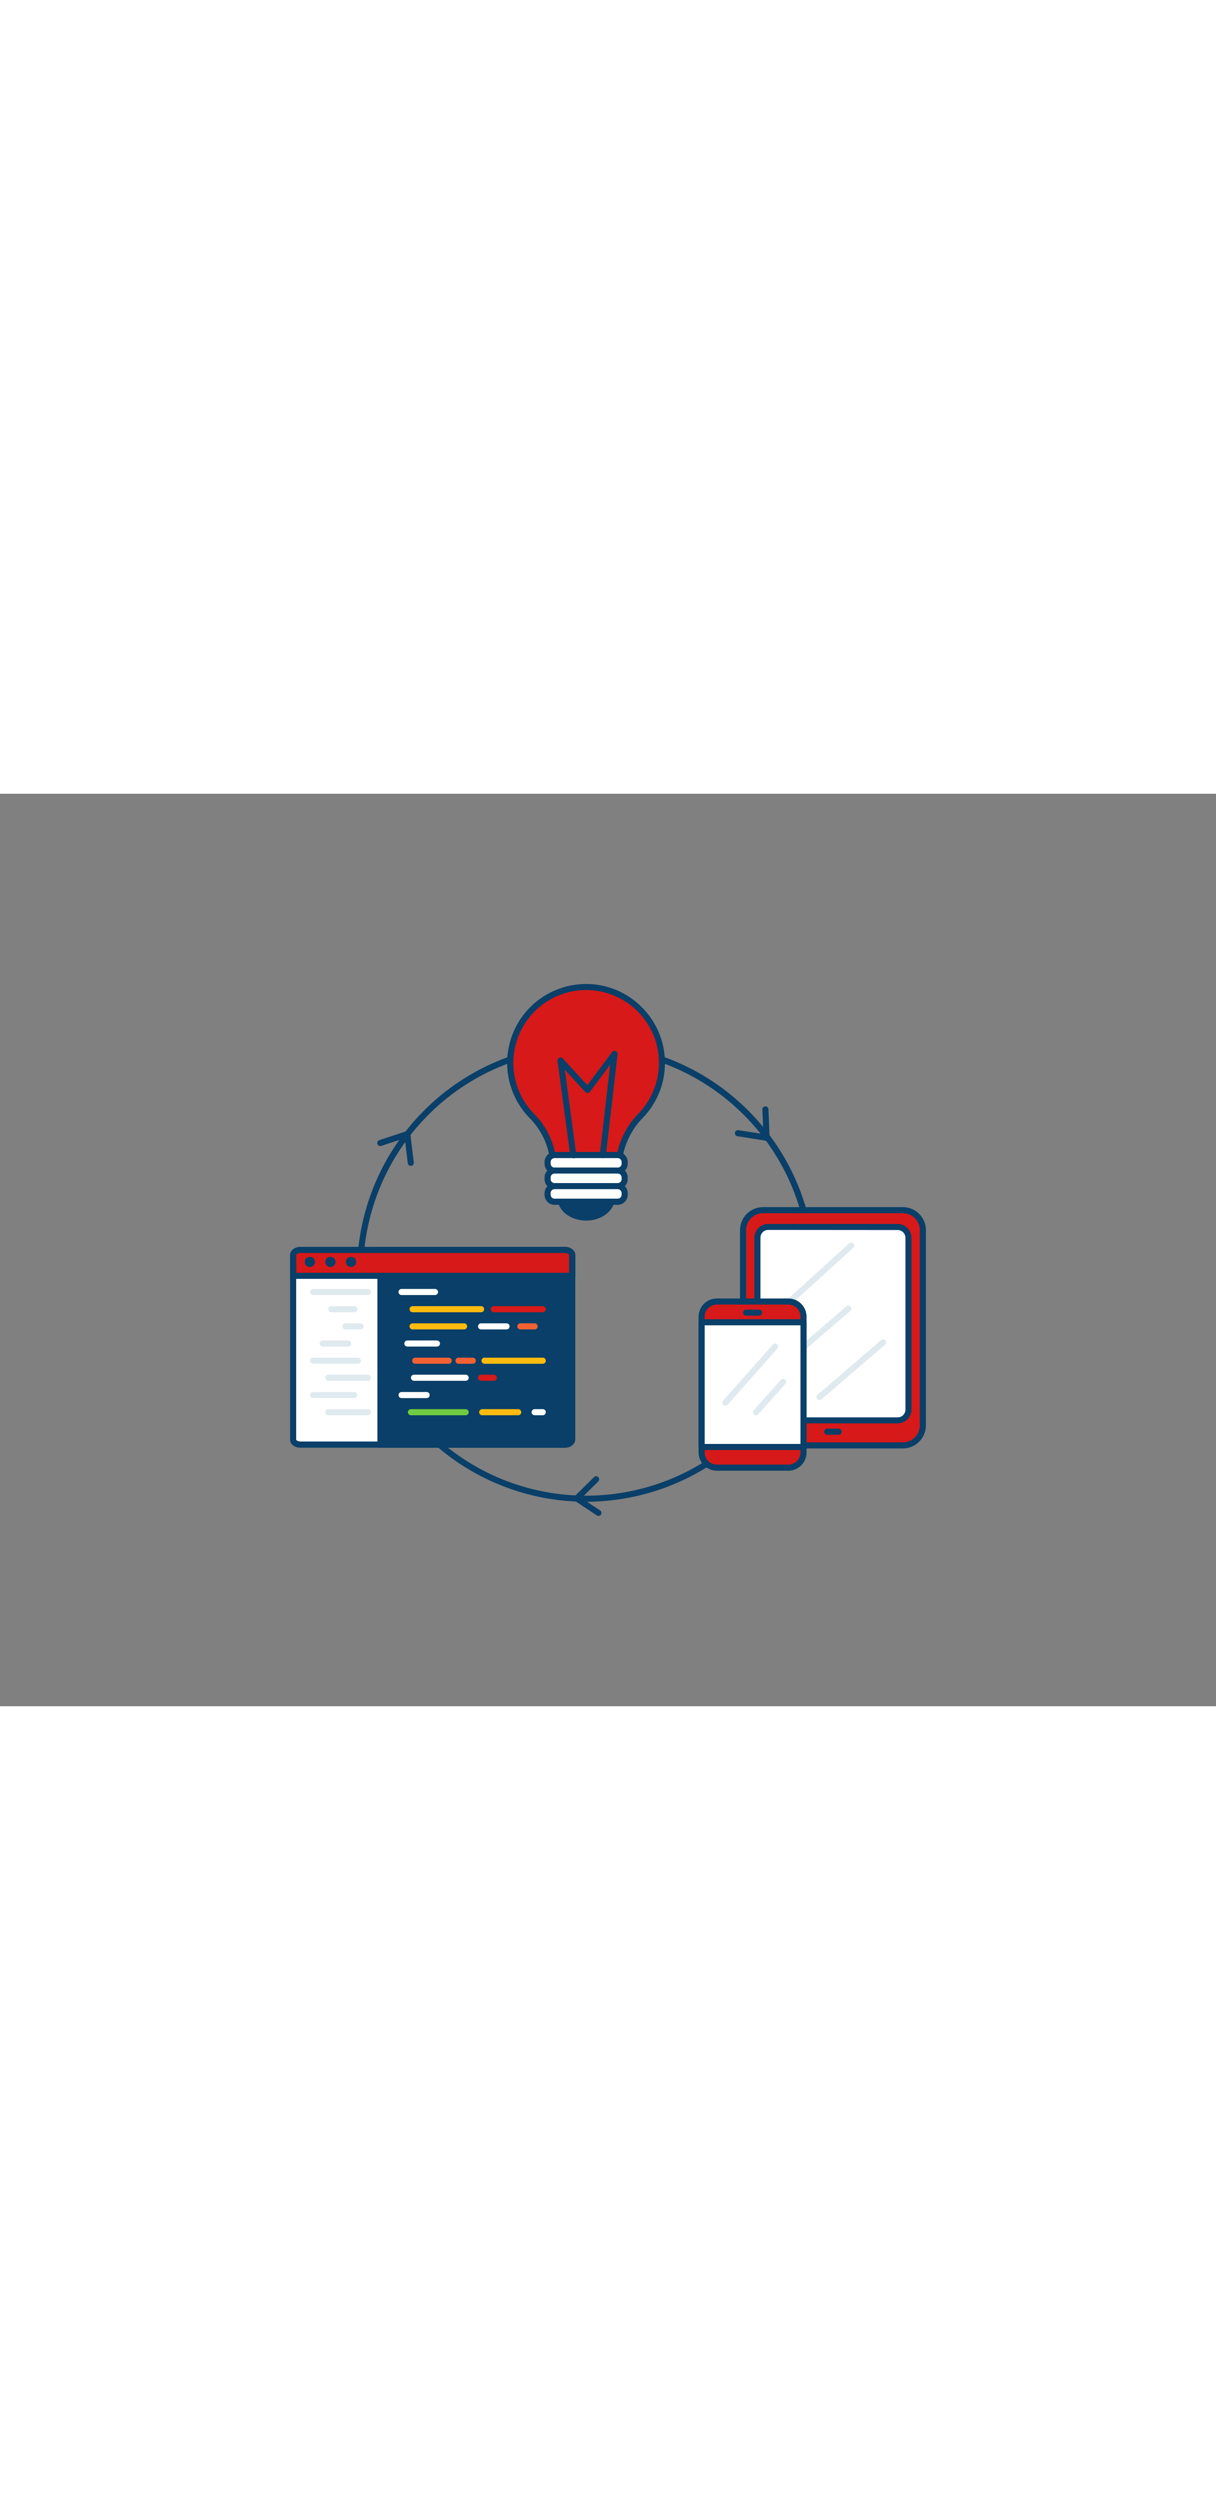 <svg xmlns="http://www.w3.org/2000/svg" viewBox="0 0 400 300" data-imageid="idea-applications-outline" imageName="Idea applications" class="illustrations_image" style="width: 146px;"><rect x="0" y="0" width="400" height="300" fill="#808080" stroke="none"/><g id="_338_idea_applications_outline" data-name="#338_idea_applications_outline"><path d="M192.81,232.77a75.36,75.36,0,1,1,75.36-75.36A75.44,75.44,0,0,1,192.81,232.77Zm0-148.72a73.36,73.36,0,1,0,73.36,73.36A73.44,73.44,0,0,0,192.81,84.05Z" fill="#093f68"/><ellipse cx="192.81" cy="132.9" rx="8.42" ry="6.43" fill="#093f68"/><path d="M192.81,140.33c-5.2,0-9.42-3.34-9.42-7.43s4.22-7.43,9.42-7.43,9.42,3.33,9.42,7.43S198,140.33,192.81,140.33Zm0-12.86c-4.09,0-7.42,2.43-7.42,5.43s3.33,5.43,7.42,5.43,7.42-2.44,7.42-5.43S196.9,127.47,192.81,127.47Z" fill="#093f68"/><path d="M217.75,88.51a24.94,24.94,0,1,0-42.6,17.61,24.47,24.47,0,0,1,6.38,11.81l.2.86h22.15l.24-1a26,26,0,0,1,6.7-12A24.87,24.87,0,0,0,217.75,88.51Z" fill="#d71919" class="target-color"/><path d="M203.88,119.79H181.73a1,1,0,0,1-1-.78l-.2-.85a23.58,23.58,0,0,0-6.12-11.34,25.94,25.94,0,0,1,16.71-44.21,25.72,25.72,0,0,1,19.42,7,25.94,25.94,0,0,1,1,36.85A25,25,0,0,0,205.1,118l-.24,1A1,1,0,0,1,203.88,119.79Zm-21.35-2h20.56l.06-.26a26.94,26.94,0,0,1,6.95-12.46,23.95,23.95,0,1,0-34.24.34,25.52,25.52,0,0,1,6.65,12.3Z" fill="#093f68"/><rect x="180.13" y="118.79" width="25.35" height="5.12" rx="2.3" fill="#fff"/><path d="M203.18,124.91H182.43a3.3,3.3,0,0,1-3.3-3.3v-.52a3.3,3.3,0,0,1,3.3-3.3h20.75a3.3,3.3,0,0,1,3.3,3.3v.52A3.3,3.3,0,0,1,203.18,124.91Zm-20.75-5.12a1.3,1.3,0,0,0-1.3,1.3v.52a1.31,1.31,0,0,0,1.3,1.3h20.75a1.3,1.3,0,0,0,1.3-1.3v-.52a1.3,1.3,0,0,0-1.3-1.3Z" fill="#093f68"/><rect x="180.13" y="123.91" width="25.35" height="5.12" rx="2.3" fill="#fff"/><path d="M203.18,130H182.43a3.3,3.3,0,0,1-3.3-3.3v-.52a3.3,3.3,0,0,1,3.3-3.3h20.75a3.3,3.3,0,0,1,3.3,3.3v.52A3.3,3.3,0,0,1,203.18,130Zm-20.75-5.12a1.3,1.3,0,0,0-1.3,1.3v.52a1.3,1.3,0,0,0,1.3,1.3h20.75a1.3,1.3,0,0,0,1.3-1.3v-.52a1.3,1.3,0,0,0-1.3-1.3Z" fill="#093f68"/><rect x="180.13" y="129.03" width="25.35" height="5.12" rx="2.3" fill="#fff"/><path d="M203.18,135.15H182.43a3.3,3.3,0,0,1-3.3-3.3v-.52a3.3,3.3,0,0,1,3.3-3.3h20.75a3.3,3.3,0,0,1,3.3,3.3v.52A3.3,3.3,0,0,1,203.18,135.15ZM182.43,130a1.3,1.3,0,0,0-1.3,1.3v.52a1.3,1.3,0,0,0,1.3,1.3h20.75a1.3,1.3,0,0,0,1.3-1.3v-.52a1.3,1.3,0,0,0-1.3-1.3Z" fill="#093f68"/><path d="M188.58,119.79a1,1,0,0,1-1-.87L183.4,87.81a1,1,0,0,1,.56-1,1,1,0,0,1,1.17.22l8.06,8.79,8.16-10.89a1,1,0,0,1,1.18-.33,1,1,0,0,1,.62,1l-3.84,33.29a1,1,0,0,1-2-.23l3.42-29.61L194.07,98a1,1,0,0,1-1.53.08l-6.73-7.33,3.76,28a1,1,0,0,1-.85,1.13Z" fill="#093f68"/><rect x="244.46" y="136.91" width="59.07" height="77.34" rx="6.57" fill="#d71919" class="target-color"/><path d="M297,215.24H251a7.58,7.58,0,0,1-7.57-7.57v-64.2a7.57,7.57,0,0,1,7.57-7.56H297a7.57,7.57,0,0,1,7.57,7.56v64.2A7.58,7.58,0,0,1,297,215.24ZM251,137.91a5.57,5.57,0,0,0-5.57,5.56v64.2a5.58,5.58,0,0,0,5.57,5.57H297a5.58,5.58,0,0,0,5.57-5.57v-64.2a5.57,5.57,0,0,0-5.57-5.56Z" fill="#093f68"/><rect x="249.15" y="142.4" width="49.69" height="63.64" rx="3.56" fill="#fff"/><path d="M295.28,207H252.71a4.56,4.56,0,0,1-4.56-4.55V146a4.56,4.56,0,0,1,4.56-4.56h42.57a4.56,4.56,0,0,1,4.56,4.56v56.52A4.56,4.56,0,0,1,295.28,207ZM252.71,143.4a2.56,2.56,0,0,0-2.56,2.56v56.52a2.56,2.56,0,0,0,2.56,2.55h42.57a2.56,2.56,0,0,0,2.56-2.55V146a2.56,2.56,0,0,0-2.56-2.56Z" fill="#093f68"/><path d="M275.87,210.74h-3.75a1,1,0,0,1,0-2h3.75a1,1,0,0,1,0,2Z" fill="#093f68"/><path d="M259,168.62a1,1,0,0,1-.67-1.74l21-19.07a1,1,0,1,1,1.35,1.49l-21,19.06A1,1,0,0,1,259,168.62Z" fill="#dfeaef"/><path d="M256.36,189.78a1,1,0,0,1-.75-.35,1,1,0,0,1,.1-1.41l22.72-19.52a1,1,0,0,1,1.3,1.52L257,189.54A1,1,0,0,1,256.36,189.78Z" fill="#dfeaef"/><path d="M269.6,199.33a1,1,0,0,1-.65-1.76l20.83-17.9a1,1,0,1,1,1.3,1.51l-20.83,17.91A1,1,0,0,1,269.6,199.33Z" fill="#dfeaef"/><rect x="230.8" y="166.94" width="33.51" height="54.62" rx="5" fill="#d71919" class="target-color"/><path d="M259.31,222.56H235.8a6,6,0,0,1-6-6V171.94a6,6,0,0,1,6-6h23.51a6,6,0,0,1,6,6v44.62A6,6,0,0,1,259.31,222.56ZM235.8,167.94a4,4,0,0,0-4,4v44.62a4,4,0,0,0,4,4h23.51a4,4,0,0,0,4-4V171.94a4,4,0,0,0-4-4Z" fill="#093f68"/><rect x="230.8" y="173.74" width="33.51" height="41.02" fill="#fff"/><path d="M264.31,215.76H230.8a1,1,0,0,1-1-1v-41a1,1,0,0,1,1-1h33.51a1,1,0,0,1,1,1v41A1,1,0,0,1,264.31,215.76Zm-32.51-2h31.51v-39H231.8Z" fill="#093f68"/><path d="M249.67,171.6h-4.23a1,1,0,0,1,0-2h4.23a1,1,0,0,1,0,2Z" fill="#093f68"/><path d="M238.64,201.16a1,1,0,0,1-.66-.25,1,1,0,0,1-.09-1.41l16.33-18.4a1,1,0,0,1,1.5,1.33l-16.33,18.4A1,1,0,0,1,238.64,201.16Z" fill="#dfeaef"/><path d="M248.68,204.35a1,1,0,0,1-.66-.25,1,1,0,0,1-.09-1.41l8.92-10a1,1,0,0,1,1.41-.09,1,1,0,0,1,.09,1.42l-8.92,10A1,1,0,0,1,248.68,204.35Z" fill="#dfeaef"/><path d="M188.2,151.66V212.3c0,.92-1.07,1.67-2.39,1.67h-87c-1.32,0-2.38-.75-2.38-1.67V151.66c0-.92,1.06-1.67,2.38-1.67h87C187.13,150,188.2,150.74,188.2,151.66Z" fill="#fff"/><path d="M185.81,215h-87c-1.89,0-3.38-1.16-3.38-2.66V151.66c0-1.49,1.49-2.67,3.38-2.67h87c1.9,0,3.39,1.18,3.39,2.67V212.3C189.2,213.8,187.71,215,185.81,215Zm-87-64c-.86,0-1.38.44-1.38.67V212.3c0,.24.52.66,1.38.66h87c.86,0,1.39-.42,1.39-.66V151.66c0-.23-.53-.67-1.39-.67Z" fill="#093f68"/><path d="M188.2,151.66V212.3c0,.92-1.07,1.67-2.39,1.67H125.15V150h60.66C187.13,150,188.2,150.74,188.2,151.66Z" fill="#093f68"/><path d="M185.81,215H125.15a1,1,0,0,1-1-1V150a1,1,0,0,1,1-1h60.66c1.9,0,3.39,1.18,3.39,2.67V212.3C189.2,213.8,187.71,215,185.81,215Zm-59.66-2h59.66c.86,0,1.39-.42,1.39-.66V151.66c0-.23-.53-.67-1.39-.67H126.15Z" fill="#093f68"/><path d="M188.2,151.66v6.83H96.47v-6.83c0-.92,1.06-1.67,2.38-1.67h87C187.13,150,188.2,150.74,188.2,151.66Z" fill="#d71919" class="target-color"/><path d="M188.2,159.49H96.47a1,1,0,0,1-1-1v-6.83c0-1.49,1.49-2.67,3.38-2.67h87c1.9,0,3.39,1.18,3.39,2.67v6.83A1,1,0,0,1,188.2,159.49Zm-90.73-2H187.2v-5.83c0-.23-.53-.67-1.39-.67h-87c-.86,0-1.38.44-1.38.67Z" fill="#093f68"/><path d="M121.05,164.81H103a1,1,0,0,1,0-2h18a1,1,0,1,1,0,2Z" fill="#dfeaef"/><path d="M116.56,170.46H109a1,1,0,0,1,0-2h7.6a1,1,0,0,1,0,2Z" fill="#dfeaef"/><path d="M118.62,176.11h-5a1,1,0,0,1,0-2h5a1,1,0,0,1,0,2Z" fill="#dfeaef"/><path d="M114.5,181.75h-8.37a1,1,0,0,1,0-2h8.37a1,1,0,0,1,0,2Z" fill="#dfeaef"/><path d="M117.79,187.4H103a1,1,0,1,1,0-2h14.75a1,1,0,0,1,0,2Z" fill="#dfeaef"/><path d="M121.05,193H108a1,1,0,0,1,0-2h13a1,1,0,0,1,0,2Z" fill="#dfeaef"/><path d="M116.55,198.69H103a1,1,0,0,1,0-2h13.51a1,1,0,1,1,0,2Z" fill="#dfeaef"/><path d="M121.05,204.33H108a1,1,0,0,1,0-2h13a1,1,0,0,1,0,2Z" fill="#dfeaef"/><path d="M143.09,164.81h-11a1,1,0,0,1,0-2h11a1,1,0,0,1,0,2Z" fill="#fff"/><path d="M158.25,170.46H135.72a1,1,0,0,1,0-2h22.53a1,1,0,0,1,0,2Z" fill="#ffbc0e"/><path d="M152.66,176.11H135.72a1,1,0,0,1,0-2h16.94a1,1,0,0,1,0,2Z" fill="#ffbc0e"/><path d="M143.72,181.75H134a1,1,0,0,1,0-2h9.73a1,1,0,1,1,0,2Z" fill="#fff"/><path d="M147.59,187.4h-11a1,1,0,0,1,0-2h11a1,1,0,0,1,0,2Z" fill="#f56132"/><path d="M153.18,193h-17a1,1,0,0,1,0-2h17a1,1,0,0,1,0,2Z" fill="#fff"/><path d="M140.34,198.69h-8.23a1,1,0,0,1,0-2h8.23a1,1,0,0,1,0,2Z" fill="#fff"/><path d="M153.18,204.33h-18a1,1,0,0,1,0-2h18a1,1,0,0,1,0,2Z" fill="#70cc40"/><path d="M170.46,204.33H158.62a1,1,0,0,1,0-2h11.84a1,1,0,0,1,0,2Z" fill="#ffbc0e"/><path d="M166.62,176.11h-8.37a1,1,0,0,1,0-2h8.37a1,1,0,0,1,0,2Z" fill="#fff"/><path d="M178.54,170.46h-16.1a1,1,0,0,1,0-2h16.1a1,1,0,0,1,0,2Z" fill="#d71919" class="target-color"/><path d="M175.87,176.11h-4.7a1,1,0,1,1,0-2h4.7a1,1,0,0,1,0,2Z" fill="#f56132"/><path d="M155.53,187.4h-4.7a1,1,0,0,1,0-2h4.7a1,1,0,0,1,0,2Z" fill="#f56132"/><path d="M178.54,187.4H159.4a1,1,0,0,1,0-2h19.14a1,1,0,0,1,0,2Z" fill="#ffbc0e"/><path d="M162.44,193h-4.19a1,1,0,0,1,0-2h4.19a1,1,0,0,1,0,2Z" fill="#d71919" class="target-color"/><path d="M178.54,204.33h-2.67a1,1,0,0,1,0-2h2.67a1,1,0,0,1,0,2Z" fill="#fff"/><circle cx="101.93" cy="153.92" r="1.68" fill="#093f68"/><circle cx="108.7" cy="153.92" r="1.68" fill="#093f68"/><circle cx="115.47" cy="153.92" r="1.68" fill="#093f68"/><path d="M135.14,122.35a1,1,0,0,1-1-.88l-1-8.23-7.69,2.52a1,1,0,1,1-.62-1.9l8.84-2.9a1,1,0,0,1,1.3.83l1.15,9.44a1,1,0,0,1-.87,1.11Z" fill="#093f68"/><path d="M252.14,114.08H252l-9.4-1.48a1,1,0,0,1,.31-2l8.19,1.29-.32-8.08a1,1,0,1,1,2-.08l.37,9.3a1,1,0,0,1-1,1Z" fill="#093f68"/><path d="M196.88,237.44a.94.94,0,0,1-.55-.17l-7.14-4.74a1,1,0,0,1-.44-.73A1,1,0,0,1,189,231l6.39-6.34a1,1,0,0,1,1.41,1.42l-5.52,5.48,6.12,4.06a1,1,0,0,1,.28,1.38A1,1,0,0,1,196.88,237.44Z" fill="#093f68"/></g></svg>